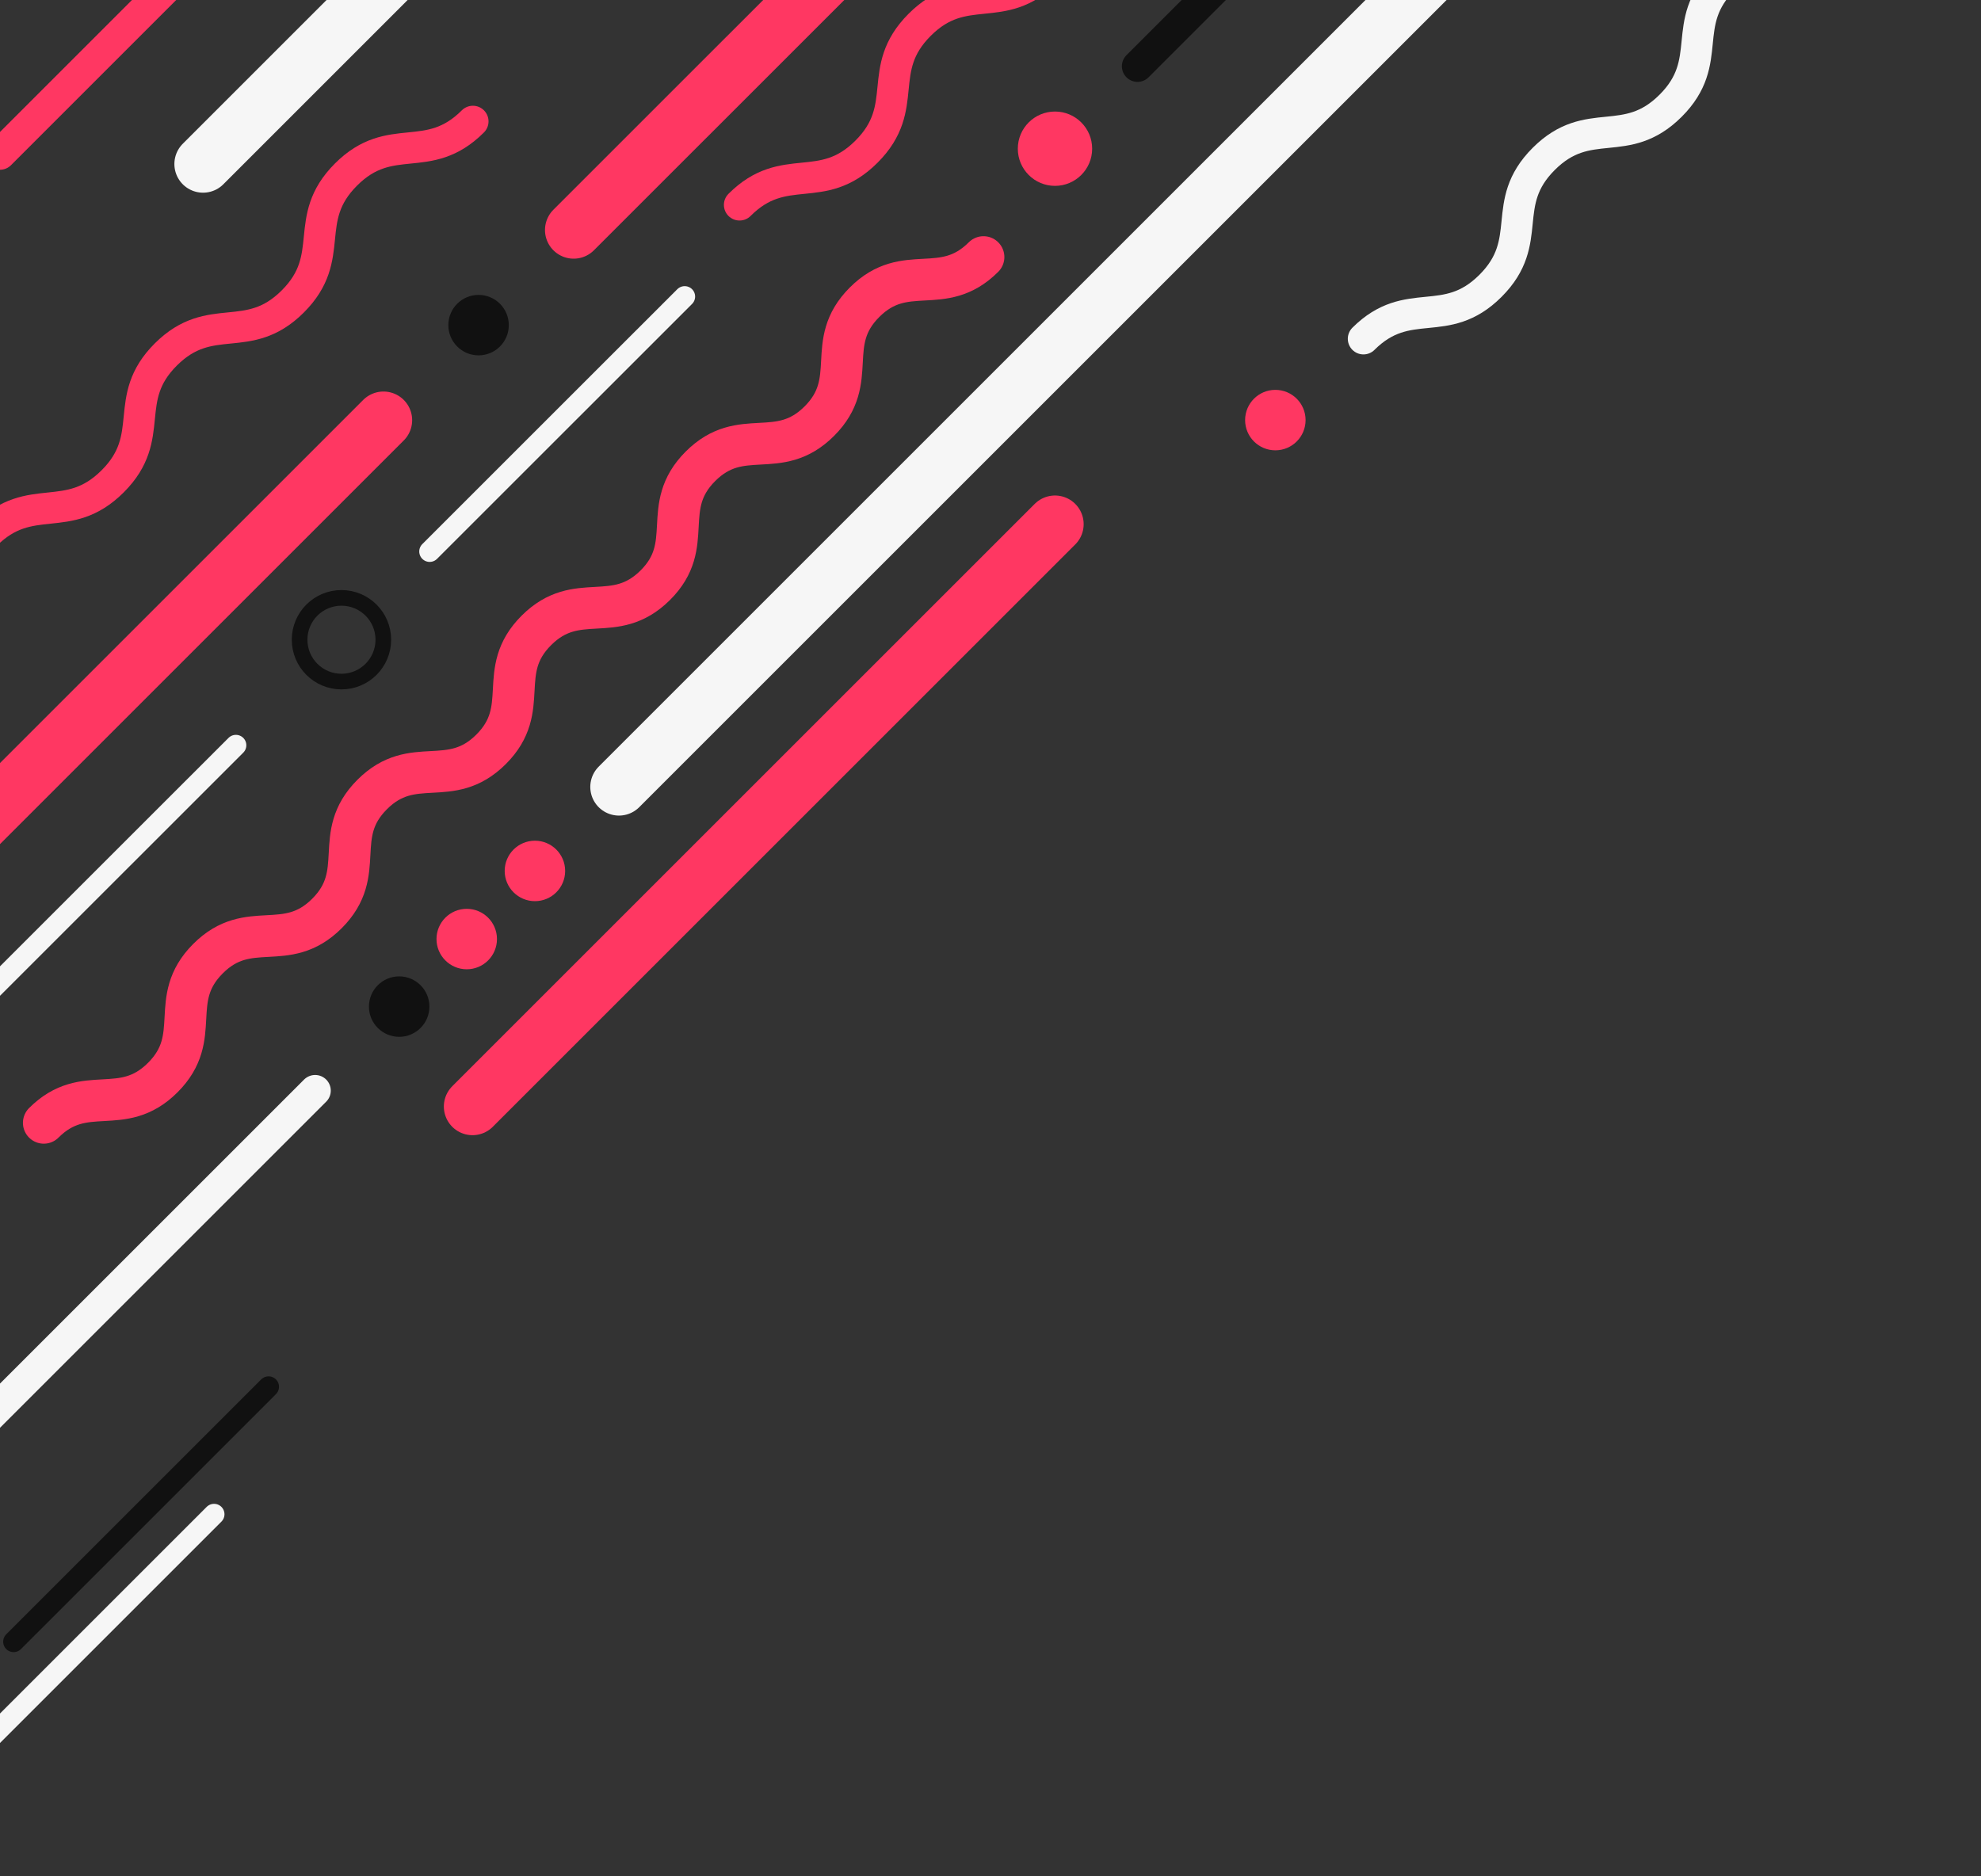 <svg xmlns="http://www.w3.org/2000/svg" xmlns:xlink="http://www.w3.org/1999/xlink" viewBox="0 0 380 360">
    <rect x="0" y="0" width="380" height="360" fill="#333333" stroke="none"/>
    <style>
        @keyframes circle_scale {
            0%, 100% {transform: scale(1);}
            50%      {transform: scale(.75);}
        }
        #circle_3 {animation: circle_scale 3s linear infinite;}
        #circle_4 {animation: circle_scale 3s .5s linear infinite;}
        #circle_5 {animation: circle_scale 3s 1s linear infinite;}
    </style>
    <defs>
        <g id="animations">
            <animate xlink:href="#snake_1" attributeName="d" dur="9s" repeatCount="indefinite"
            values="
            M90.71,23.29C82.07,31.93,75,24.86,66.37,33.49S64.8,49.2,56.17,57.83,40.46,59.4,31.82,68s-1.56,15.7-10.2,24.34S5.91,94-2.73,102.59;
            M87.88,20.47c-8.64,8.63-10,7.22-18.68,15.85S62,46.37,53.34,55,43.29,62.23,34.65,70.86,27.43,80.92,18.79,89.55,8.74,96.78.1,105.41;
            M90.71,23.29C82.07,31.93,75,24.86,66.37,33.49S64.8,49.2,56.17,57.83,40.46,59.4,31.82,68s-1.56,15.7-10.2,24.34S5.91,94-2.73,102.59"/>
            <animate xlink:href="#snake_2" attributeName="d" dur="7s" repeatCount="indefinite"
            values="
            M235.29-40c-8.63,8.64-15.7,1.57-24.33,10.2s-1.57,15.71-10.2,24.34S185.05-3.88,176.41,4.76s-1.56,15.7-10.2,24.34-15.71,1.57-24.35,10.21;
            M233.17-42.11c-8.63,8.64-11.46,5.81-20.09,14.44s-5.81,11.47-14.45,20.1-11.46,5.81-20.1,14.45S172.72,18.34,164.09,27,152.62,32.79,144,41.43;
            M235.29-40c-8.63,8.64-15.7,1.57-24.33,10.2s-1.57,15.71-10.2,24.34S185.05-3.88,176.41,4.76s-1.56,15.7-10.2,24.34-15.71,1.57-24.35,10.21"/>
            <animate xlink:href="#snake_3" attributeName="d" dur="8s" repeatCount="indefinite"
            values="
            M188.66,49.32c-7.87,7.87-14.95.8-22.82,8.67s-.8,14.94-8.67,22.81-14.94.8-22.81,8.67-.8,15-8.67,22.82-14.94.8-22.81,8.67-.8,14.94-8.68,22.81-14.94.8-22.81,8.67-.8,14.95-8.67,22.82-14.95.8-22.82,8.67-.8,14.95-8.68,22.82-14.94.81-22.82,8.68;
            M190.78,51.44c-7.87,7.87-19.19-3.44-27.06,4.43s3.44,19.18-4.43,27.06-19.18-3.45-27,4.42,3.44,19.19-4.43,27.06-19.18-3.44-27,4.43,3.44,19.18-4.44,27-19.18-3.44-27,4.43,3.44,19.19-4.43,27.06-19.19-3.44-27.06,4.43,3.44,19.19-4.43,27.06-19.19-3.44-27.07,4.44;
            M188.66,49.32c-7.87,7.87-14.95.8-22.82,8.67s-.8,14.94-8.67,22.81-14.94.8-22.81,8.67-.8,15-8.67,22.82-14.94.8-22.81,8.67-.8,14.94-8.68,22.81-14.94.8-22.81,8.67-.8,14.95-8.67,22.82-14.95.8-22.82,8.67-.8,14.95-8.68,22.82-14.94.81-22.82,8.68"/>
            <animate xlink:href="#snake_4" attributeName="d" dur="4s" repeatCount="indefinite"
            values="
            M355-14.25c-8.63,8.64-15.7,1.56-24.34,10.2s-1.56,15.71-10.2,24.34-15.71,1.57-24.34,10.2-1.57,15.71-10.21,24.35S270.17,56.41,261.54,65;
            M359.21-10c-8.63,8.63-24.19-6.93-32.82,1.71s6.92,24.19-1.72,32.82-24.19-6.92-32.83,1.72,6.92,24.19-1.71,32.83-24.2-6.92-32.84,1.72;
            M355-14.25c-8.63,8.64-15.7,1.56-24.34,10.2s-1.56,15.71-10.2,24.34-15.71,1.57-24.34,10.2-1.57,15.71-10.21,24.35S270.17,56.41,261.54,65"/>
            <animateTransform xlink:href="#line_1" attributeName="transform" attributeType="XML" type="translate" dur="8s" values="0 0;10 -10;0 0" repeatCount="indefinite"/>
            <animateTransform xlink:href="#line_2" attributeName="transform" attributeType="XML" type="translate" dur="8s" values="0 0;10 -10;0 0" repeatCount="indefinite"/>
            <animateTransform xlink:href="#circle_1" attributeName="transform" attributeType="XML" type="translate" dur="10s" values="0 0;10 -10;0 0" repeatCount="indefinite"/>
            <animate xlink:href="#circle_2" attributeName="stroke-width" dur="5s" repeatCount="indefinite" values="3;6;3"/>
            <animate xlink:href="#circle_6" attributeName="fill" dur="6s" repeatCount="indefinite" values="#FF3762;#FF3762;#FF3762"/>
        </g>
    </defs>
    <path id="snake_1" d="M90.71,23.29C82.07,31.93,75,24.86,66.37,33.49S64.8,49.2,56.17,57.83,40.46,59.4,31.82,68s-1.56,15.7-10.2,24.34S5.91,94-2.73,102.59" fill="none" stroke="#FF3762" stroke-linecap="round" stroke-miterlimit="10" stroke-width="6"/>
    <path id="snake_2" d="M235.29-40c-8.63,8.64-15.7,1.57-24.33,10.2s-1.57,15.71-10.2,24.34S185.05-3.88,176.41,4.76s-1.56,15.7-10.2,24.34-15.71,1.57-24.35,10.21" fill="none" stroke="#FF3762" stroke-linecap="round" stroke-miterlimit="10" stroke-width="6"/>  
    <path id="snake_3" d="M188.66,49.32c-7.87,7.87-14.95.8-22.82,8.67s-.8,14.94-8.67,22.81-14.94.8-22.81,8.67-.8,15-8.67,22.82-14.94.8-22.81,8.67-.8,14.94-8.68,22.81-14.94.8-22.81,8.67-.8,14.95-8.67,22.82-14.95.8-22.82,8.67-.8,14.95-8.68,22.82-14.94.81-22.82,8.68" fill="none" stroke="#FF3762" stroke-linecap="round" stroke-miterlimit="10" stroke-width="8"/>
    <path id="snake_4" d="M355-14.25c-8.63,8.64-15.7,1.56-24.34,10.2s-1.56,15.71-10.2,24.34-15.71,1.57-24.34,10.2-1.57,15.71-10.21,24.35S270.17,56.41,261.54,65" fill="none" stroke="#F6F6F6" stroke-linecap="round" stroke-miterlimit="10" stroke-width="6"/>
    <line id="line_1" x1="179.9" y1="-25.72" x2="110.04" y2="44.13" fill="none" stroke="#FF3762" stroke-linecap="round" stroke-miterlimit="10" stroke-width="11"/>
    <line id="line_2" x1="73.56" y1="80.62" x2="-17.89" y2="172.07" fill="none" stroke="#FF3762" stroke-linecap="round" stroke-miterlimit="10" stroke-width="11"/>
    <circle id="circle_1" cx="91.8" cy="62.38" r="5.8" fill="#111111"/>
    <circle id="circle_2" cx="65.5" cy="122.74" r="8.03" fill="none" stroke="#111111" stroke-miterlimit="10" stroke-width="3"/>   
    <circle id="circle_3" cx="102.61" cy="167.1" r="5.8" fill="#FF3762" style="transform-box: fill-box;" transform-origin="center"/>
    <circle id="circle_4" cx="89.53" cy="180.17" r="5.8" fill="#FF3762" style="transform-box: fill-box;" transform-origin="center"/>
    <circle id="circle_5" cx="76.57" cy="193.13" r="5.8" fill="#111111" style="transform-box: fill-box;" transform-origin="center"/>
    <circle id="circle_6" cx="244.64" cy="80.6" r="5.8" fill="#FF3762"/>
    <line x1="33.23" y1="-3.67" x2="-0.01" y2="29.57" fill="none" stroke="#FF3762" stroke-linecap="round" stroke-miterlimit="10" stroke-width="6"/>
    <line x1="251.44" y1="-20.53" x2="218.2" y2="12.71" fill="none" stroke="#111111" stroke-linecap="round" stroke-miterlimit="10" stroke-width="6"/>
    <line x1="74.09" y1="-3.67" x2="38.95" y2="31.47" fill="none" stroke="#F6F6F6" stroke-linecap="round" stroke-miterlimit="10" stroke-width="11"/>
    <line x1="202.37" y1="100.57" x2="90.64" y2="212.3" fill="none" stroke="#FF3762" stroke-linecap="round" stroke-miterlimit="10" stroke-width="11"/>
    <line x1="60.45" y1="209.25" x2="-12.63" y2="282.33" fill="none" stroke="#F6F6F6" stroke-linecap="round" stroke-miterlimit="10" stroke-width="6"/>
    <line x1="287.91" y1="-18.2" x2="118.73" y2="150.98" fill="none" stroke="#F6F6F6" stroke-linecap="round" stroke-miterlimit="10" stroke-width="11"/>      
    <circle cx="202.37" cy="28.53" r="7.13" fill="#FF3762"/>
    <line x1="131.34" y1="56.9" x2="82.42" y2="105.81" fill="none" stroke="#F6F6F6" stroke-linecap="round" stroke-miterlimit="10" stroke-width="4"/>
    <line x1="51.52" y1="266.07" x2="2.61" y2="314.98" fill="none" stroke="#111111" stroke-linecap="round" stroke-miterlimit="10" stroke-width="4"/>
    <line x1="41.06" y1="290.53" x2="-7.85" y2="339.44" fill="none" stroke="#F6F6F6" stroke-linecap="round" stroke-miterlimit="10" stroke-width="4"/>
    <line x1="45.25" y1="142.99" x2="-3.67" y2="191.9" fill="none" stroke="#F6F6F6" stroke-linecap="round" stroke-miterlimit="10" stroke-width="4"/>
</svg>
